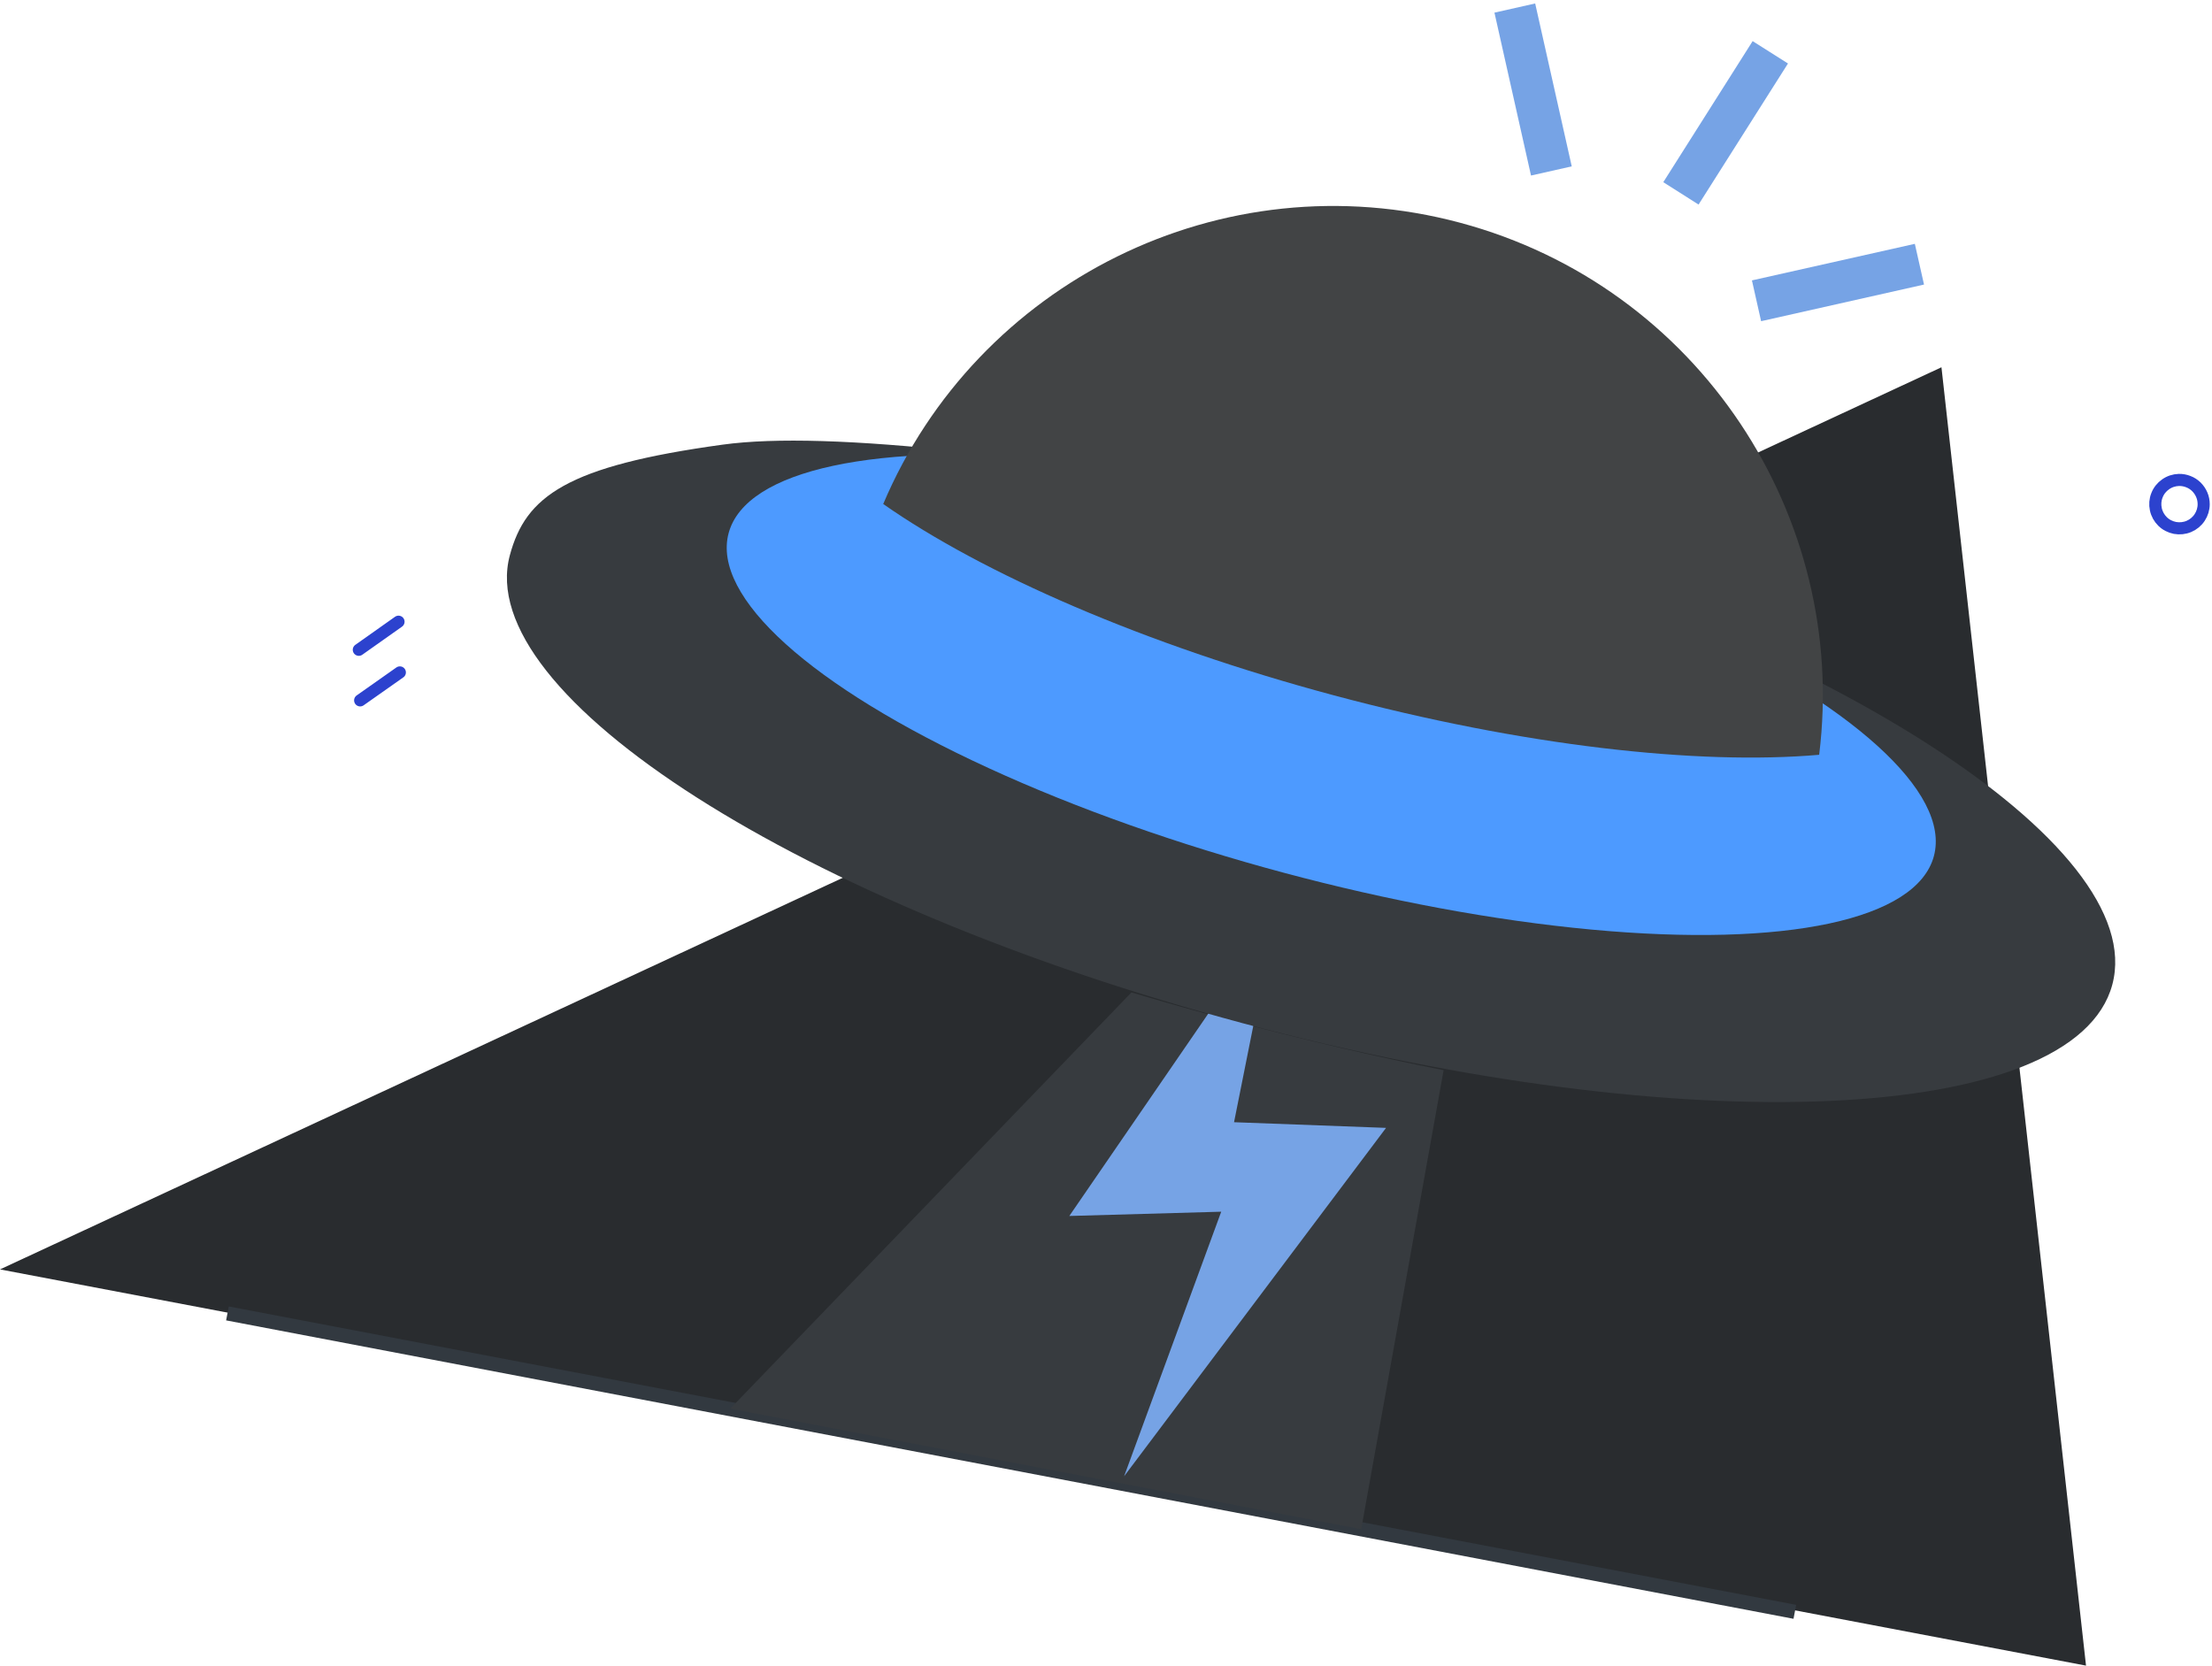 <?xml version="1.0" encoding="UTF-8"?>
<svg width="312px" height="235px" viewBox="0 0 312 235" version="1.1" xmlns="http://www.w3.org/2000/svg" xmlns:xlink="http://www.w3.org/1999/xlink">
    <title>浏览器版本低</title>
    <g id="新主题" stroke="none" stroke-width="1" fill="none" fill-rule="evenodd">
        <g id="v2.0插画库" transform="translate(-164, -10098)">
            <g id="浏览器版本低" transform="translate(164, 10098)">
                <polygon id="路径" fill="#292C2F" points="294.23 234.946 273.84 51.806 0 179.056"></polygon>
                <path d="M308.657,67.937 C308.237,67.767 307.777,67.687 307.327,67.697 C306.657,67.717 306.007,67.927 305.457,68.317 C304.907,68.697 304.477,69.237 304.237,69.867 C303.987,70.487 303.937,71.177 304.077,71.827 C304.217,72.487 304.547,73.087 305.027,73.557 C305.507,74.027 306.117,74.337 306.777,74.467 C307.437,74.587 308.117,74.517 308.737,74.257 C309.357,73.997 309.887,73.557 310.257,72.997 C310.627,72.437 310.827,71.787 310.827,71.117 C310.827,70.657 310.737,70.207 310.557,69.787 C310.377,69.367 310.117,68.987 309.797,68.667 C309.467,68.347 309.087,68.097 308.657,67.937 Z" id="路径备份-17" stroke="#2C42CE" stroke-width="1.707" stroke-linecap="round" stroke-linejoin="round" stroke-dasharray="0,0"></path>
                <g id="编组-10" transform="translate(50.611, 87.696)" stroke="#2C42CE" stroke-dasharray="0,0" stroke-linecap="round" stroke-linejoin="round" stroke-width="1.707">
                    <line x1="5.787" y1="7.152" x2="0.188" y2="11.095" id="路径-8备份-2"></line>
                    <line x1="5.599" y1="0" x2="0" y2="3.96" id="路径-9备份-2"></line>
                </g>
                <polygon id="路径" fill="#76A3E5" transform="translate(216.241, 12.625) rotate(5) translate(-216.241, -12.625) " points="209.866 2.3 217.006 24.74 222.616 22.95 215.476 0.51"></polygon>
                <polygon id="路径" fill="#76A3E5" transform="translate(259.244, 39.85) rotate(5) translate(-259.244, -39.85) " points="247.129 40.61 248.919 46.23 271.359 39.08 269.569 33.47"></polygon>
                <polygon id="路径" fill="#76A3E5" transform="translate(243.399, 17.327) rotate(5) translate(-243.399, -17.327) " points="235.369 26.432 240.599 29.142 251.429 8.222 246.189 5.512"></polygon>
                <polygon id="路径" fill="#323940" transform="translate(142.62, 206.311) rotate(-79.22) translate(-142.62, -206.311) " points="141.62 318.836 143.62 318.836 143.62 93.786 141.62 93.786"></polygon>
                <path d="M202.481,140.367 L208.012,205.907 L117.645,212.521 L157.111,141.163 C161.684,141.288 166.338,141.352 171.057,141.352 C181.943,141.352 192.482,141.009 202.481,140.367 Z M198.015,87.459 L198.068,88.075 C197.853,88.064 197.638,88.052 197.424,88.041 L198.015,87.459 Z" id="形状结合备份-3" fill="#373B3F" transform="translate(162.828, 149.99) rotate(15) translate(-162.828, -149.99) "></path>
                <polygon id="路径备份" fill="#76A3E5" points="150.826 171.52 172.252 170.917 158.554 208.235 195.501 159.093 174.061 158.294 179.864 129.235"></polygon>
                <path d="M92.906,85.754 C72.395,94.377 67.925,99.982 67.925,108.608 C67.925,129.043 120.308,145.608 184.925,145.608 C249.542,145.608 301.925,129.043 301.925,108.608 C301.925,88.174 249.542,71.608 184.925,71.608 C137.253,75.29 106.58,80.006 92.906,85.754 Z" id="路径" fill="#373B3F" transform="translate(184.925, 108.608) rotate(15) translate(-184.925, -108.608) "></path>
                <ellipse id="椭圆形备份-29" fill="#4D9AFF" transform="translate(187.772, 97.983) rotate(15) translate(-187.772, -97.983) " cx="187.772" cy="97.983" rx="88" ry="26"></ellipse>
                <path d="M197.024,30.245 C231.869,30.245 260.68,56.073 265.36,89.628 C249.224,95.496 224.606,99.245 197.024,99.245 C169.442,99.245 144.824,95.496 128.689,89.628 C133.369,56.073 162.18,30.245 197.024,30.245 Z" id="形状结合备份-4" fill="#424445" transform="translate(197.025, 64.745) rotate(15) translate(-197.025, -64.745) "></path>
            </g>
        </g>
    </g>
</svg>